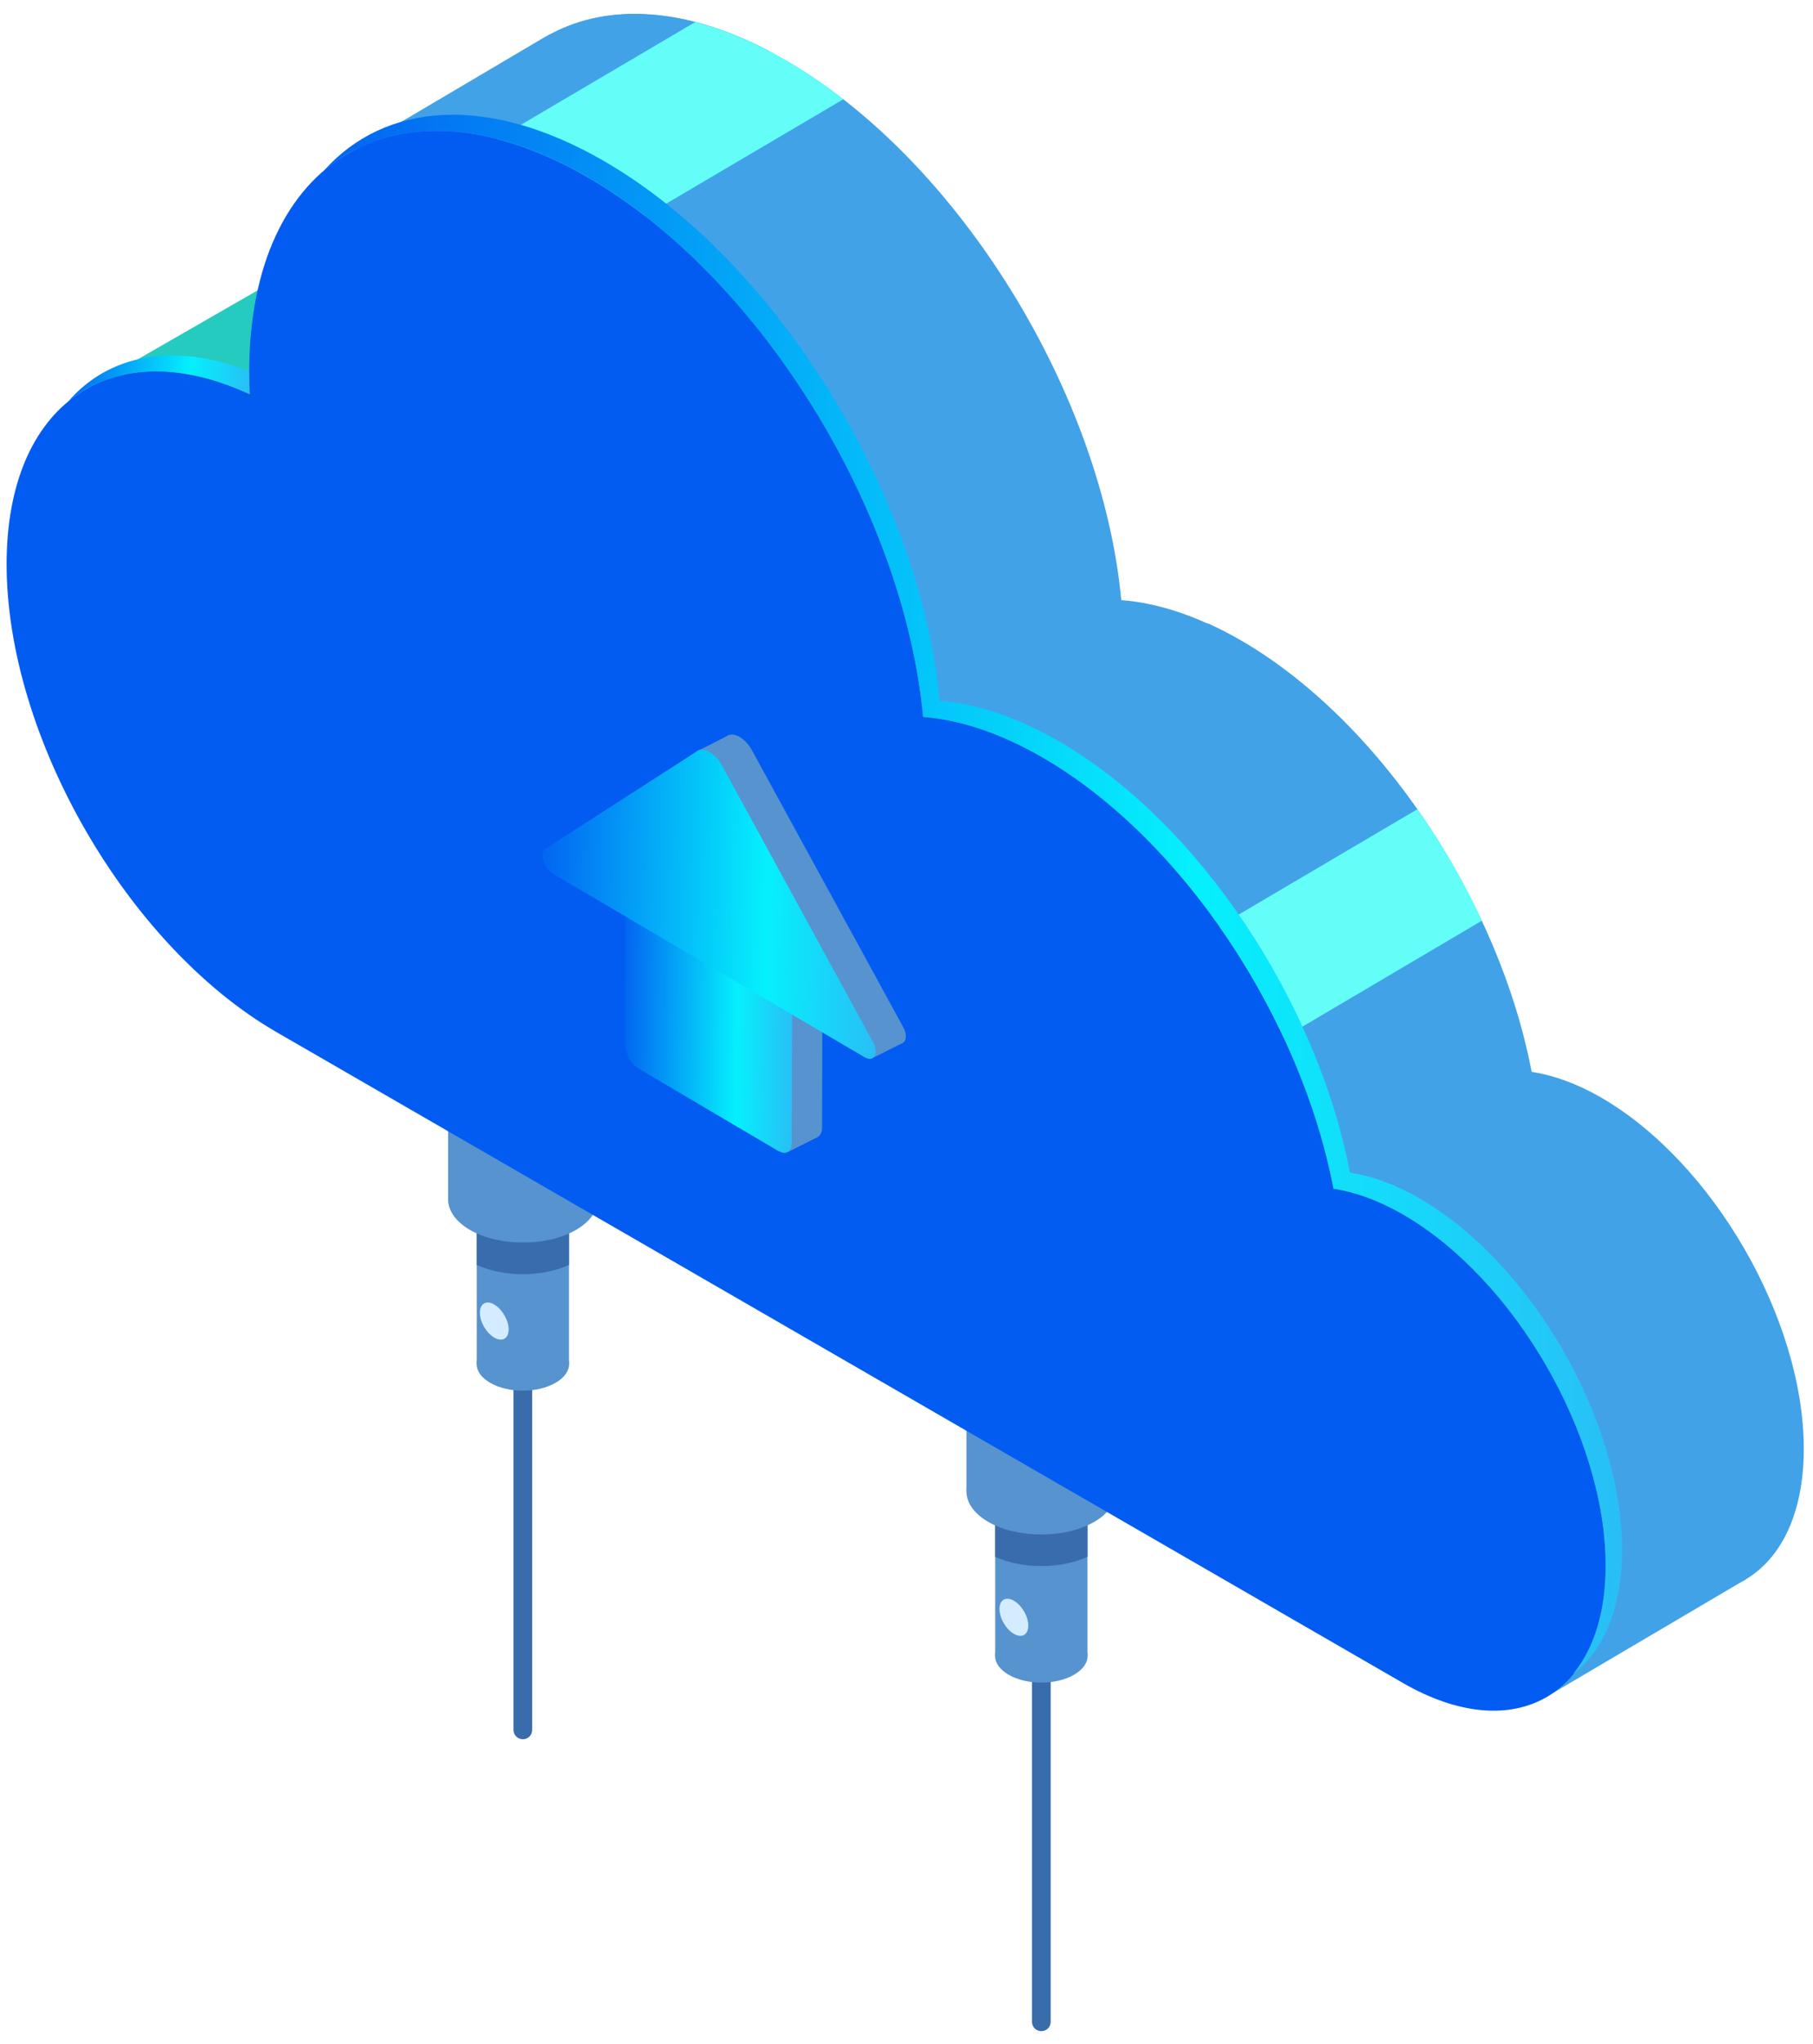 <svg width="126" height="142" viewBox="0 0 126 142" fill="none" xmlns="http://www.w3.org/2000/svg">
<path d="M36.337 120.808C35.974 120.808 35.688 120.522 35.688 120.159V83.213C35.688 82.849 35.974 82.564 36.337 82.564C36.701 82.564 36.986 82.849 36.986 83.213V120.159C36.986 120.522 36.701 120.808 36.337 120.808Z" fill="#396CAA"/>
<path d="M39.543 80.889H33.131V94.74H39.543V80.889Z" fill="#5793CE"/>
<path d="M38.609 96.051C37.35 96.778 35.325 96.778 34.066 96.051C32.806 95.324 32.806 94.156 34.066 93.429C35.325 92.702 37.35 92.702 38.609 93.429C39.868 94.156 39.868 95.324 38.609 96.051Z" fill="#5793CE"/>
<path d="M41.543 61.585H31.145V83.303H41.543V61.585Z" fill="#5793CE"/>
<path d="M33.131 83.175V87.861C35.013 88.718 37.661 88.718 39.543 87.861V83.175C37.661 82.318 35.013 82.318 33.131 83.175Z" fill="#396CAA"/>
<path d="M40.024 85.433C37.999 86.601 34.702 86.601 32.664 85.433C30.639 84.264 30.639 82.356 32.664 81.188C34.689 80.019 37.986 80.019 40.024 81.188C42.049 82.356 42.049 84.264 40.024 85.433Z" fill="#5793CE"/>
<path d="M72.371 141.085C72.008 141.085 71.722 140.8 71.722 140.436V103.49C71.722 103.126 72.008 102.841 72.371 102.841C72.735 102.841 73.02 103.126 73.02 103.49V140.436C73.02 140.8 72.735 141.085 72.371 141.085Z" fill="#396CAA"/>
<path d="M75.577 101.166H69.165V115.018H75.577V101.166Z" fill="#5793CE"/>
<path d="M74.643 116.329C73.384 117.056 71.359 117.056 70.1 116.329C68.841 115.602 68.841 114.433 70.1 113.706C71.359 112.979 73.384 112.979 74.643 113.706C75.902 114.433 75.902 115.602 74.643 116.329Z" fill="#5793CE"/>
<path d="M77.564 81.863H67.166V103.582H77.564V81.863Z" fill="#5793CE"/>
<path d="M69.165 103.451V108.138C71.047 108.994 73.695 108.994 75.577 108.138V103.451C73.695 102.594 71.047 102.594 69.165 103.451Z" fill="#396CAA"/>
<path d="M76.045 105.711C74.02 106.88 70.723 106.88 68.685 105.711C66.66 104.543 66.66 102.634 68.685 101.466C70.71 100.298 74.007 100.298 76.045 101.466C78.07 102.634 78.07 104.543 76.045 105.711Z" fill="#5793CE"/>
<path d="M107.393 117.913L121.335 109.696L108.055 93.118L104.563 98.817L107.393 117.913Z" fill="#42A2E8"/>
<path d="M6.131 26.938L28.393 14.138C28.393 14.138 27.562 26.912 27.562 26.938C27.562 26.964 14.777 30.897 14.777 30.897L6.144 26.938H6.131Z" fill="#25CBBF"/>
<path d="M111.262 76.228C109.574 75.255 107.952 74.684 106.446 74.45C104.2 62.663 95.996 50.135 86.209 44.488C83.262 42.787 80.472 41.879 77.927 41.684C76.59 27.391 66.647 11.138 54.588 4.18C48.279 0.545 42.568 0.103 38.349 2.336L38.142 2.44C38.038 2.505 37.921 2.557 37.817 2.622L24.694 10.372L29.055 13.812C25.135 15.526 22.669 19.913 22.669 26.404C22.669 38.374 31.067 52.926 41.439 58.911L111.262 108.774C119.05 113.265 125.359 109.631 125.359 100.634C125.359 91.638 119.05 80.72 111.262 76.228Z" fill="#42A2E8"/>
<path d="M23.318 21.134L53.433 3.531C47.592 0.48 42.308 0.234 38.336 2.324L38.129 2.428C38.025 2.493 37.908 2.544 37.804 2.609L24.68 10.36L29.042 13.8C26.303 14.994 24.278 17.5 23.305 21.121L23.318 21.134Z" fill="#42A2E8"/>
<path d="M78.94 72.906L100.916 60.002C97.152 53.485 91.96 47.786 86.209 44.463C85.443 44.022 84.703 43.645 83.963 43.308L56.016 59.652L78.953 72.893L78.94 72.906Z" fill="#42A2E8"/>
<path d="M30.886 11.8L40.673 17.46L58.612 6.893C57.301 5.88 55.951 4.958 54.588 4.167C52.42 2.907 50.318 2.051 48.319 1.531L30.886 11.8Z" fill="#63FEF7"/>
<path d="M98.502 56.211L80.965 66.544L87.066 73.347L102.993 63.948C101.734 61.248 100.215 58.639 98.515 56.211H98.502Z" fill="#63FEF7"/>
<path d="M97.489 84.343C95.789 83.369 94.179 82.798 92.673 82.564C90.428 70.776 82.224 58.249 72.436 52.602C69.49 50.901 66.699 49.993 64.155 49.798C62.818 35.505 52.875 19.252 40.816 12.294C27.835 4.803 17.32 10.879 17.32 25.86C17.32 26.366 17.334 26.885 17.36 27.391C7.871 22.991 0.459 27.95 0.459 39.192C0.459 51.161 8.857 65.714 19.229 71.698L97.502 116.901C105.291 121.392 111.599 117.758 111.599 108.761C111.599 99.765 105.291 88.847 97.502 84.355L97.489 84.343Z" fill="#025CF1"/>
<path d="M17.347 27.378C17.321 26.859 17.308 26.353 17.308 25.847V25.782C12.064 23.744 7.559 24.626 4.73 27.898C7.806 25.366 12.271 25.029 17.347 27.378Z" fill="url(#paint0_linear_2_3553)"/>
<path d="M98.632 83.227C96.945 82.253 95.322 81.682 93.816 81.448C91.57 69.661 83.367 57.133 73.579 51.486C70.633 49.786 67.842 48.877 65.298 48.682C63.961 34.389 54.017 18.136 41.958 11.178C33.871 6.505 26.745 7.115 22.513 11.853C26.823 8.166 33.417 8.023 40.816 12.294C52.888 19.266 62.818 35.506 64.155 49.799C66.7 49.993 69.49 50.902 72.437 52.603C82.224 58.25 90.428 70.777 92.674 82.565C94.18 82.798 95.789 83.37 97.49 84.343C105.278 88.835 111.587 99.766 111.587 108.749C111.587 111.994 110.756 114.526 109.341 116.252C111.457 114.63 112.729 111.683 112.729 107.633C112.729 98.649 106.42 87.719 98.632 83.227Z" fill="url(#paint1_linear_2_3553)"/>
<path d="M15.698 30.949L21.578 33.675L21.28 27.197C21.254 26.743 21.241 26.288 21.241 25.847C21.241 20.057 22.993 15.864 26.16 14.034C29.328 12.203 33.832 12.787 38.843 15.682C49.616 21.901 59.014 37.037 60.235 50.149L60.546 53.446L63.856 53.706C65.894 53.862 68.114 54.628 70.476 55.991C79.031 60.937 86.741 72.413 88.818 83.291L89.337 86.018L92.076 86.446C93.167 86.615 94.335 87.056 95.529 87.757C102.097 91.548 107.653 101.167 107.653 108.762C107.653 111.605 106.861 113.682 105.498 114.474C104.122 115.266 101.929 114.902 99.462 113.487L21.189 68.284C12.089 63.027 4.392 49.708 4.392 39.179C4.392 35.051 5.612 31.91 7.728 30.559C8.597 30.001 9.662 29.729 10.843 29.729C12.297 29.729 13.945 30.144 15.698 30.962V30.949Z" fill="#025CF1"/>
<path d="M54.757 80.02L56.821 78.981L54.796 77.436L54.757 80.02Z" fill="#5793CE"/>
<path d="M48.565 52.122L50.564 51.109L50.603 52.161L48.565 52.122Z" fill="#5793CE"/>
<path d="M60.65 73.49L62.74 72.439L58.716 68.609L60.65 73.49Z" fill="#5793CE"/>
<path d="M56.224 78.917L46.449 73.153C45.956 72.855 45.554 72.128 45.554 71.505L45.58 60.185L57.158 67L57.133 78.32C57.133 78.93 56.73 79.203 56.237 78.904L56.224 78.917Z" fill="#5793CE"/>
<path d="M50.539 51.123L39.985 57.912C39.531 58.198 39.894 59.275 40.582 59.678L51.369 66.026L62.156 72.374C62.831 72.776 63.208 72.127 62.753 71.309L52.265 52.122C51.811 51.291 51.006 50.811 50.539 51.11V51.123Z" fill="#5793CE"/>
<path d="M54.121 79.968L44.347 74.204C43.854 73.906 43.451 73.179 43.451 72.555L43.477 61.235L55.056 68.051L55.03 79.371C55.03 79.981 54.627 80.254 54.134 79.955L54.121 79.968Z" fill="url(#paint2_linear_2_3553)"/>
<path d="M48.449 52.174L37.895 58.964C37.441 59.249 37.804 60.327 38.492 60.729L49.279 67.078L60.066 73.425C60.741 73.828 61.118 73.179 60.663 72.361L50.175 53.174C49.721 52.343 48.916 51.863 48.449 52.161V52.174Z" fill="url(#paint3_linear_2_3553)"/>
<path d="M35.351 92.339C35.351 92.975 34.909 93.235 34.351 92.91C33.793 92.586 33.352 91.82 33.352 91.184C33.352 90.548 33.793 90.288 34.351 90.613C34.896 90.937 35.351 91.703 35.351 92.339Z" fill="#D4ECFF"/>
<path d="M71.463 112.914C71.463 113.551 71.022 113.81 70.463 113.486C69.905 113.161 69.464 112.395 69.464 111.759C69.464 111.123 69.905 110.863 70.463 111.188C71.022 111.512 71.463 112.278 71.463 112.914Z" fill="#D4ECFF"/>
<defs>
<linearGradient id="paint0_linear_2_3553" x1="4.239" y1="24.691" x2="27.689" y2="26.473" gradientUnits="userSpaceOnUse">
<stop stop-color="#025CF1"/>
<stop offset="0.385" stop-color="#05F0FD"/>
<stop offset="1" stop-color="#7D48E4"/>
</linearGradient>
<linearGradient id="paint1_linear_2_3553" x1="19.004" y1="7.97" x2="187.6" y2="10.681" gradientUnits="userSpaceOnUse">
<stop stop-color="#025CF1"/>
<stop offset="0.385" stop-color="#05F0FD"/>
<stop offset="1" stop-color="#7D48E4"/>
</linearGradient>
<linearGradient id="paint2_linear_2_3553" x1="43" y1="61.235" x2="64.689" y2="61.493" gradientUnits="userSpaceOnUse">
<stop stop-color="#025CF1"/>
<stop offset="0.385" stop-color="#05F0FD"/>
<stop offset="1" stop-color="#7D48E4"/>
</linearGradient>
<linearGradient id="paint3_linear_2_3553" x1="36.793" y1="52.072" x2="80.083" y2="52.974" gradientUnits="userSpaceOnUse">
<stop stop-color="#025CF1"/>
<stop offset="0.385" stop-color="#05F0FD"/>
<stop offset="1" stop-color="#7D48E4"/>
</linearGradient>
</defs>
</svg>
